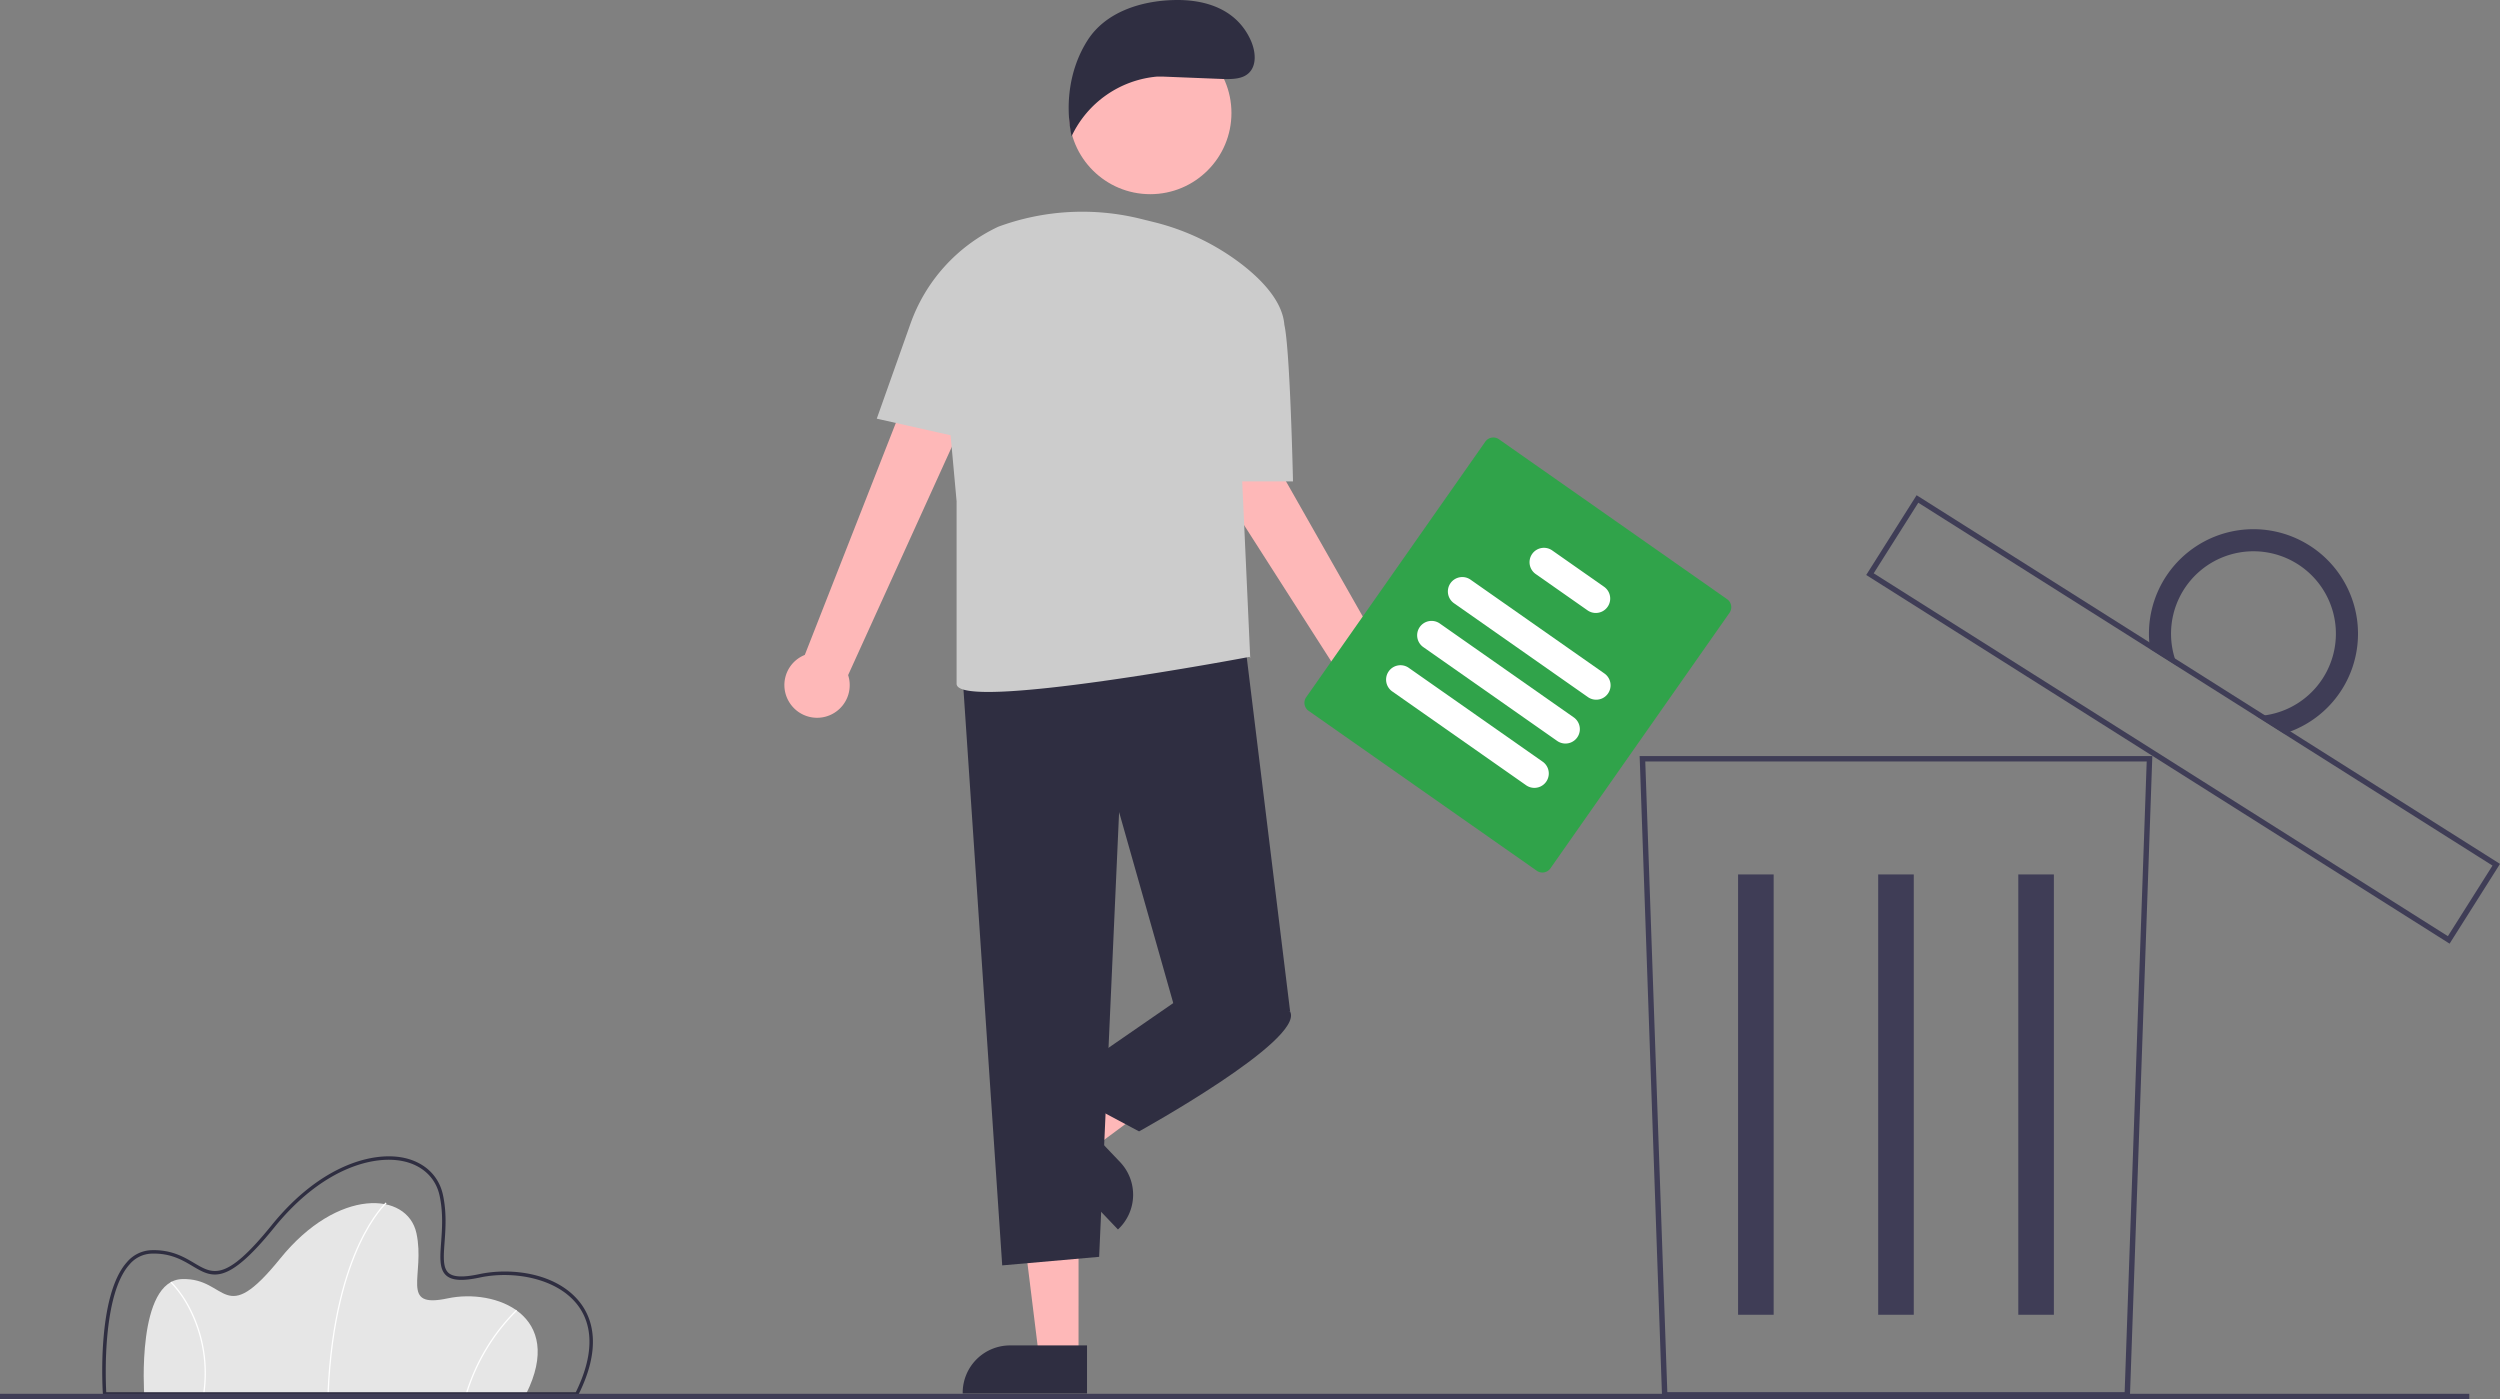 <svg xmlns="http://www.w3.org/2000/svg" xmlns:xlink="http://www.w3.org/1999/xlink" width="920.304" height="515.087" data-name="Layer 1" viewBox="0 0 920.304 515.087"><rect x="0" y="0" width="920.304" height="515.087" fill="#808080" stroke="none"/><path id="a935b196-91fc-4d65-bd04-49275a33d175-63" fill="#e6e6e6" d="M333.527,705.582h-140.6s-2.85-41.8,14.012-42.275,14.962,18.525,36.1-7.6,46.787-24.7,50.112-9.262-6.412,27.787,11.4,23.987S348.014,676.607,333.527,705.582Z" data-name="Path 1" transform="translate(-139.848 -192.457)"/><path id="af9a6d89-7824-4af5-a475-6980c18ad0f3-64" fill="#fff" d="M260.854,705.592l-.475-.019c1.107-27.52,6.87-45.2,11.511-55.19,5.038-10.844,9.893-15.234,9.942-15.277l.316.355c-.048.043-4.846,4.389-9.844,15.16C267.689,660.565,261.957,678.175,260.854,705.592Z" data-name="Path 2" transform="translate(-139.848 -192.457)"/><path id="ae138407-70d7-43ff-b006-9d3240c337f6-65" fill="#fff" d="M311.74,705.648l-.456-.133a73.682,73.682,0,0,1,18.551-30.863l.319.352A73.183,73.183,0,0,0,311.74,705.648Z" data-name="Path 3" transform="translate(-139.848 -192.457)"/><path id="a7d931fe-d47e-4aa5-ae01-a0d26a3448cc-66" fill="#fff" d="M215.073,705.615l-.471-.065a51.732,51.732,0,0,0-4.653-30.238,41.633,41.633,0,0,0-7.34-10.716l.329-.343a42.155,42.155,0,0,1,7.441,10.848A52.206,52.206,0,0,1,215.073,705.615Z" data-name="Path 4" transform="translate(-139.848 -192.457)"/><path id="b274f1e0-b558-44b1-a0b2-dcd77bbddb14-67" fill="#2f2e41" d="M352.608,706.217h-174.845l-.04-.592c-.1-1.473-2.331-36.228,8.93-48.629a12.334,12.334,0,0,1,9.013-4.325c7.34-.209,11.953,2.541,15.674,4.747,7.013,4.16,11.645,6.909,28.49-13.91,18.247-22.553,37.936-27.406,49.254-24.708,7.313,1.744,12.353,6.671,13.828,13.52,1.4,6.485.952,12.578.594,17.475-.383,5.239-.685,9.376,1.467,11.252,1.8,1.565,5.381,1.707,11.281.448,12-2.56,28.748-.37,37.153,10.491,4.522,5.843,8.085,16.463-.623,33.88Zm-173.652-1.271h172.865c6.489-13.165,6.692-24.287.581-32.182-7.711-9.963-23.888-12.585-35.883-10.026-6.411,1.368-10.23,1.142-12.381-.732-2.631-2.292-2.308-6.71-1.9-12.3.352-4.815.789-10.808-.569-17.115-1.368-6.351-6.063-10.926-12.881-12.551-10.957-2.614-30.1,2.177-47.971,24.27-17.534,21.672-22.817,18.54-30.126,14.2-3.767-2.234-8.043-4.767-14.99-4.57a11.109,11.109,0,0,0-8.108,3.909c-10.118,11.146-8.884,42.398-8.636,47.097Z" data-name="Path 5" transform="translate(-139.848 -192.457)"/><path id="bca7d782-7e31-494e-97b0-f49b8df7894d-68" fill="#3f3d56" d="M923.908,706.923h-172.216l-.033-.965-8.223-235.18h188.727Zm-170.284-2h168.352l8.117-232.145h-184.587Z" data-name="Path 8" transform="translate(-139.848 -192.457)"/><g id="e7d5632f-8461-4dcf-9cd9-df8e3f64d5e2" data-name="Group 1"><rect id="ad932c98-7027-4b28-8e73-a76d8a4136e0" width="13.099" height="162.097" x="639.826" y="321.897" fill="#3f3d56" data-name="Rectangle 17"/><rect id="ae1e5d8b-7977-4a56-a24c-fbb057f76b38" width="13.099" height="162.097" x="691.402" y="321.897" fill="#3f3d56" data-name="Rectangle 18"/><rect id="bffa0855-fc38-45cc-9e39-6daa1d3e4103" width="13.099" height="162.097" x="742.978" y="321.897" fill="#3f3d56" data-name="Rectangle 19"/></g><path fill="#3f3d56" d="M1041.597,539.839l-.846-.534L826.838,404.122l18.556-29.362.846.534,213.913,135.183Zm-212-136.339,211.377,133.58,16.418-25.979-211.376-133.581Z" transform="translate(-139.848 -192.457)"/><path id="b31113e7-cae2-4653-b248-af5e4acb0a6c-69" fill="#3f3d56" d="M989.95,393.226a38.459,38.459,0,0,0-58.62,38.07l10.2,6.446a30.344,30.344,0,1,1,28.98,18.321l10.2,6.446a38.459,38.459,0,0,0,9.249-69.283Z" data-name="Path 10" transform="translate(-139.848 -192.457)"/><rect id="bbfb7505-c422-4cd7-b125-b9dee40ff3b1" width="909" height="2" y="513.087" fill="#3f3d56" data-name="Rectangle 21"/><g id="b91459ce-423d-4e92-a857-d0ba85dc07c7" data-name="Group 6"><path id="bc369f15-2cd9-428d-9eec-3a8fd8cc1bba-70" fill="#feb8b8" d="M536.885,691.896h-14.564l-6.932-56.174h21.5Z" data-name="Path 111" transform="translate(-139.848 -192.457)"/><path id="fafca8b8-1a63-4513-a3fa-e64917847011-71" fill="#2f2e41" d="M494.234,705.418h45.771v-17.684h-28.332a17.439,17.439,0,0,0-17.439,17.439h0Z" data-name="Path 112" transform="translate(-139.848 -192.457)"/><path id="a38ea43e-f1b1-406e-84c8-61e7480f01b4-72" fill="#feb8b8" d="M531.766,604.851l10.046,10.545,45.452-33.727-14.826-15.563Z" data-name="Path 113" transform="translate(-139.848 -192.457)"/><path id="b5ba90e2-8a51-4a77-95c4-5b486c8770ec-73" fill="#2f2e41" d="M552.161,620.227l-19.549-20.512-12.803,12.202,31.582,33.138.177-.169a17.441,17.441,0,0,0,.593-24.659Z" data-name="Path 114" transform="translate(-139.848 -192.457)"/><path id="b1536285-e66e-494f-8c4f-a2304265e4c3-74" fill="#feb8b8" d="M430.396,450.953a11.946,11.946,0,0,1,5.715-17.4l57.179-145.727,22.288,13.345-63.518,139.8a12.01,12.01,0,0,1-21.664,9.982Z" data-name="Path 115" transform="translate(-139.848 -192.457)"/><path id="acd6249e-4699-4411-813c-091b3a750afe-75" fill="#feb8b8" d="M647.428,461.398a11.945,11.945,0,0,1-10.727-14.85l-84.354-131.869,23.891-10.2,75.836,133.523a12.01,12.01,0,0,1-4.646,23.4Z" data-name="Path 116" transform="translate(-139.848 -192.457)"/><path id="ece4d731-f277-435f-bbc1-e3b70679d22f-76" fill="#2f2e41" d="M493.853,436.361l14.931,221.913,35.682-3.148,7.346-163.722,19.94,70.314,43.028,3.148-17.031-139Z" data-name="Path 117" transform="translate(-139.848 -192.457)"/><path id="b91f5bf0-a8c5-41a2-a26e-8e2fd84207c6-77" fill="#2f2e41" d="M578.049,551.224l-6.3,10.495-44.073,30.434,31.484,16.792s60.869-33.583,55.622-44.078Z" data-name="Path 118" transform="translate(-139.848 -192.457)"/><path id="b0b7866d-f3ba-460a-97cc-8103175b89de-78" fill="#ccc" d="M462.607,346.577l12.421-35a62.494,62.494,0,0,1,32.332-35.668h0a89.427,89.427,0,0,1,52.484-2.873l4.52,1.122a87.364,87.364,0,0,1,33.128,16c7.654,6.034,14.54,13.674,15.153,21.892a.244.244,0,0,0,.015.051c2.12,9.292,3.169,57.567,3.169,57.567h-18.7l2.958,65.067-.239-.471s-107.856,20.411-107.856,9.916v-67.168l-2.211-24.32Z" data-name="Path 119" transform="translate(-139.848 -192.457)"/><circle id="bd3b9138-8795-4826-98b2-48d72249760b" cx="423.432" cy="41.593" r="29.889" fill="#feb8b8" data-name="Ellipse 12"/><path id="e83e2647-99b5-4c80-ac3e-9e5d1f9bc81d-79" fill="#2f2e41" d="M567.757,220.645l23.208.93c2.92-.009,6.108-.112,8.332-2,3.35-2.849,2.789-8.225.995-12.241-5-11.182-16.153-15.188-28.4-14.859s-25.08,4.48-31.675,14.8-8.377,23.352-5.893,35.344a38.534,38.534,0,0,1,31.508-21.97Z" data-name="Path 120" transform="translate(-139.848 -192.457)"/></g><g id="ff061cc6-72bd-494d-9c36-32e4a4020cd7" data-name="Group 4"><path id="bc404282-8d4f-43f7-bc12-02f97785eba1-80" fill="#30a34a" d="M705.571,513.001l-84.002-58.873a3.607,3.607,0,0,1-.882-5.015L686.619,355.041a3.607,3.607,0,0,1,5.015-.882l84.002,58.873a3.607,3.607,0,0,1,.882,5.015l-65.93,94.07A3.607,3.607,0,0,1,705.571,513.001Z" data-name="Path 81" transform="translate(-139.848 -192.457)"/><path id="ae4af9f3-88ec-4cab-9b9e-a4fc234f7062-81" fill="#fff" d="M724.462,449.12l-49.291-34.546a5.301,5.301,0,1,1,6.084-8.681l49.291,34.546a5.301,5.301,0,0,1-6.084,8.681Z" data-name="Path 82" transform="translate(-139.848 -192.457)"/><path id="fe48f3fd-992f-41c2-af3b-c30882e26a16-82" fill="#fff" d="M713.15,465.261l-49.291-34.546a5.301,5.301,0,1,1,6.084-8.681l49.291,34.546a5.301,5.301,0,0,1-6.084,8.681Z" data-name="Path 83" transform="translate(-139.848 -192.457)"/><path id="e216638f-22ba-49ea-a46c-300c78c4e875-83" fill="#fff" d="M701.716,481.576,652.425,447.03a5.301,5.301,0,1,1,6.084-8.681l49.291,34.546a5.301,5.301,0,0,1-6.084,8.681Z" data-name="Path 84" transform="translate(-139.848 -192.457)"/><path id="ee43e3d8-5f22-4b53-a964-043fec166479-84" fill="#fff" d="M724.324,417.19l-19.092-13.381a5.301,5.301,0,1,1,6.084-8.681L730.408,408.509a5.301,5.301,0,0,1-6.084,8.681Z" data-name="Path 85" transform="translate(-139.848 -192.457)"/></g></svg>